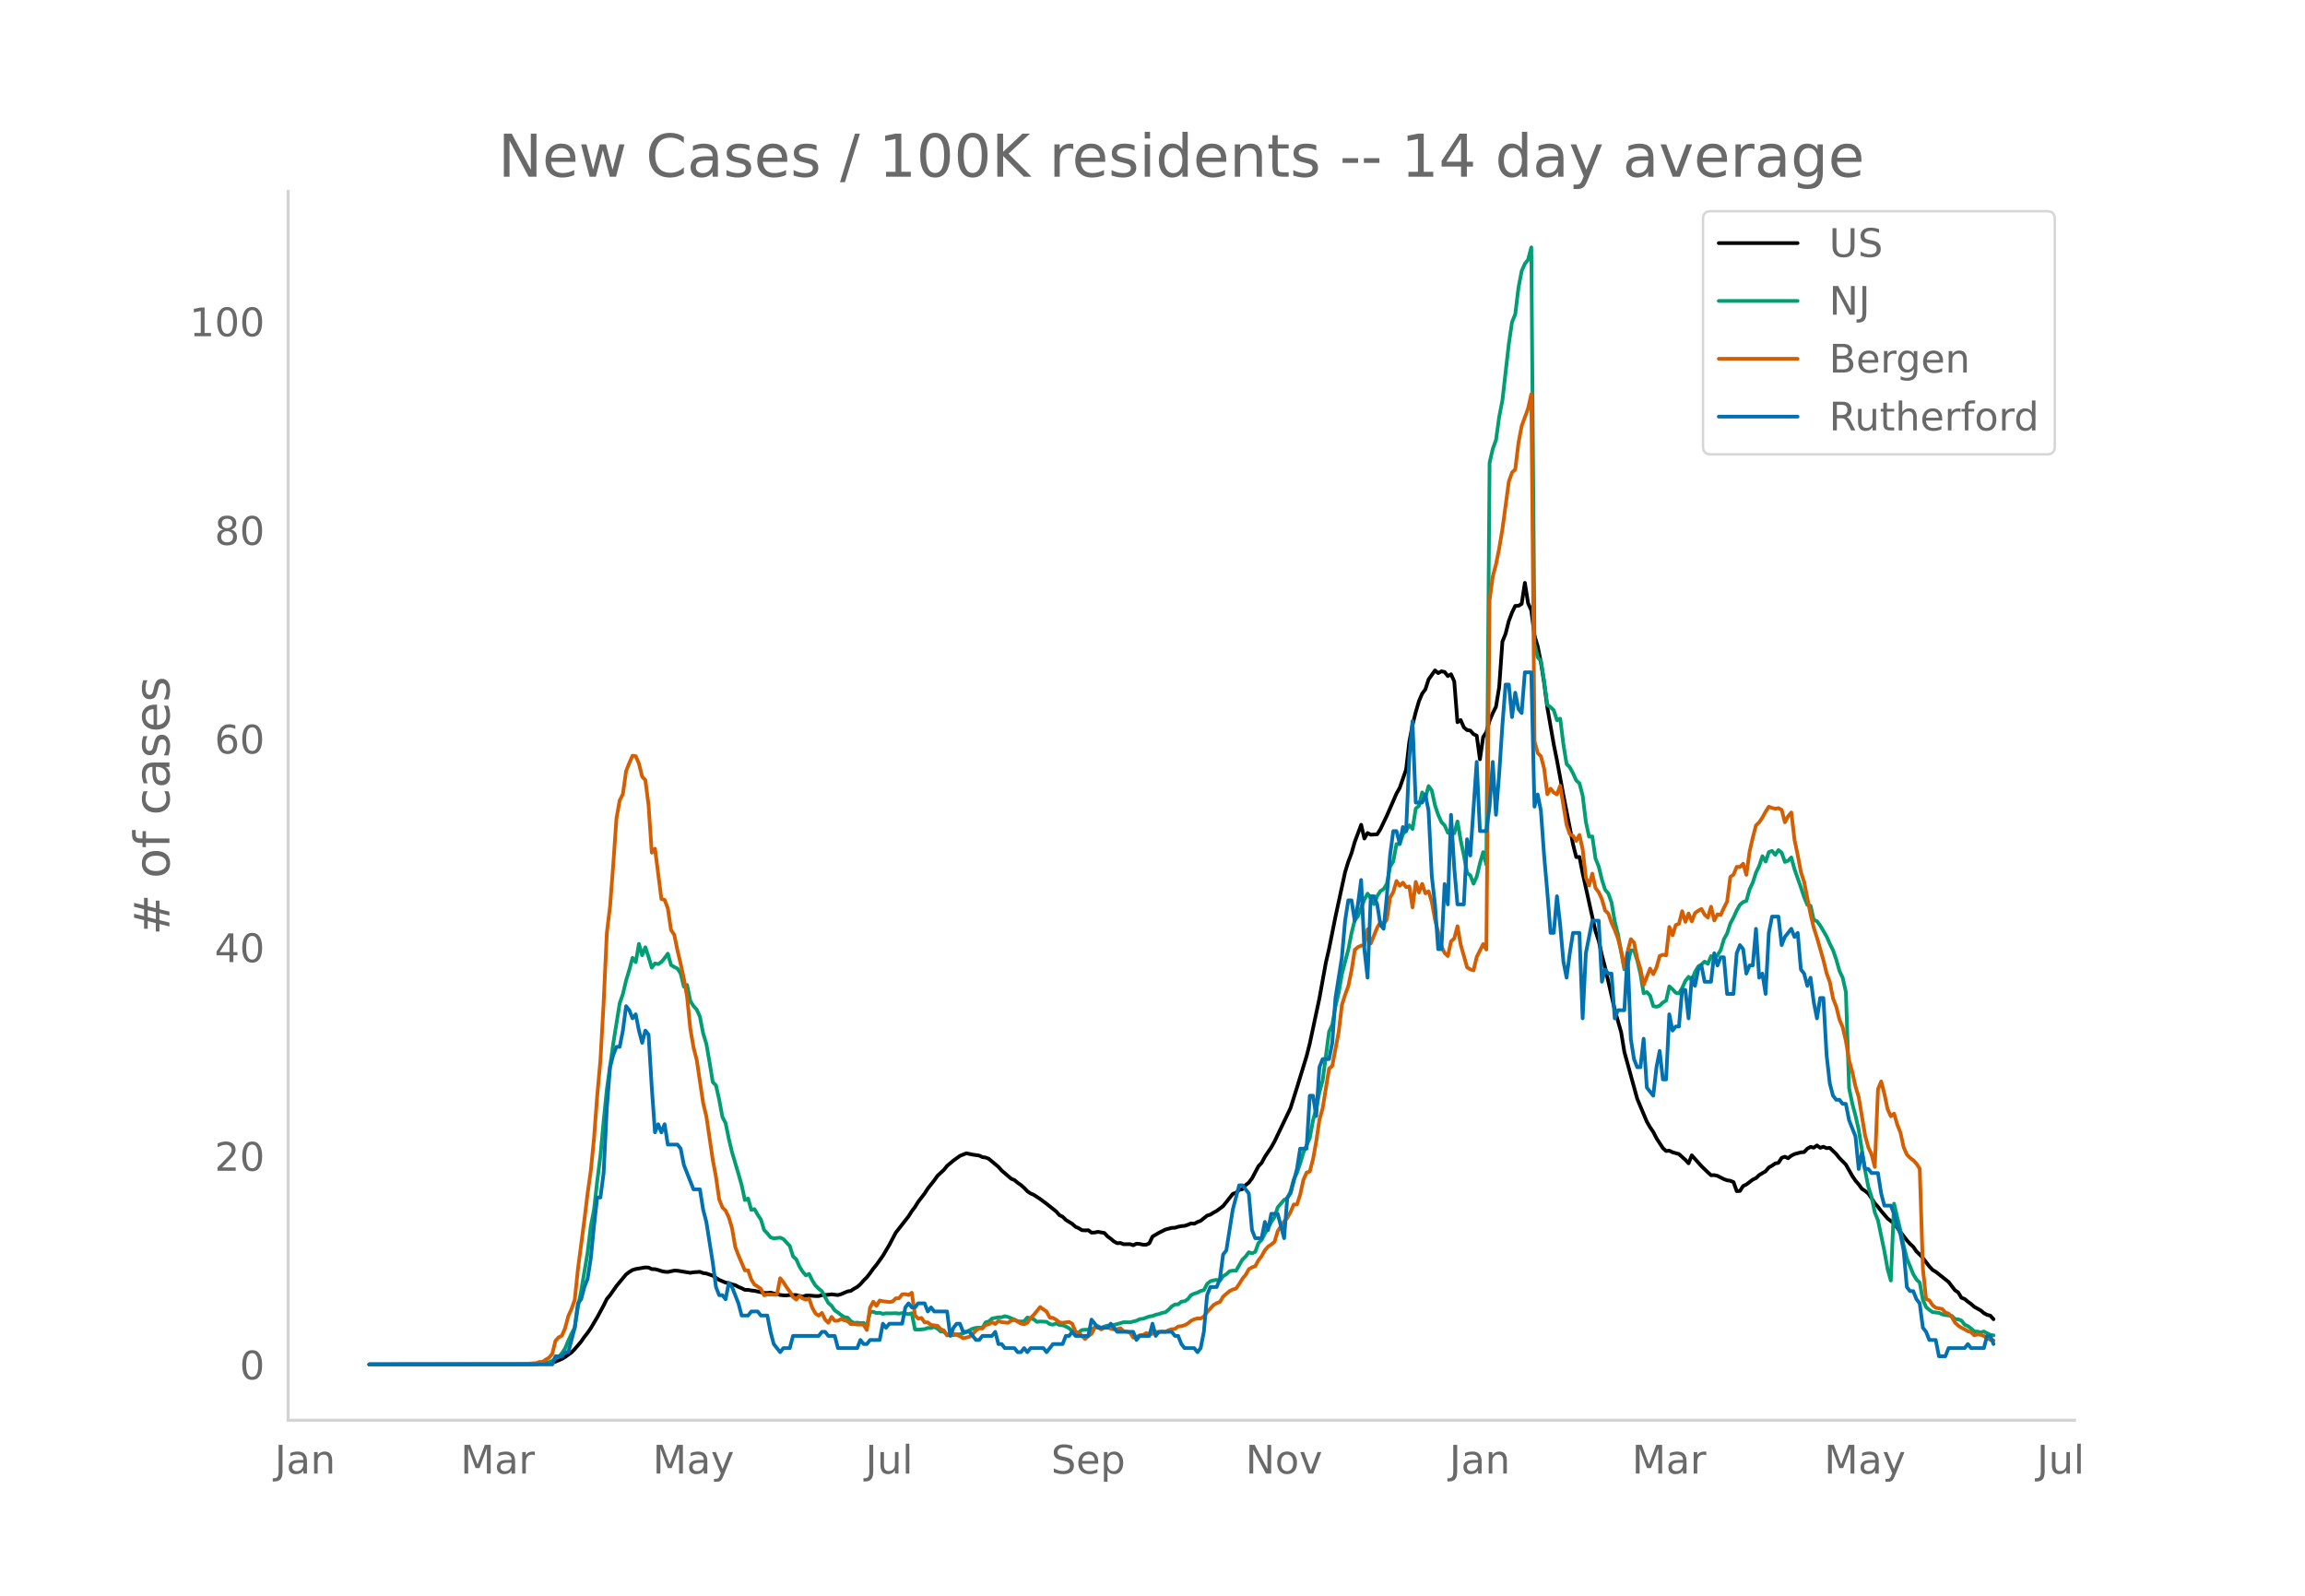 <svg height="864" viewBox="0 0 936 648" width="1248" xmlns="http://www.w3.org/2000/svg" xmlns:xlink="http://www.w3.org/1999/xlink"><defs><style>*{stroke-linecap:butt;stroke-linejoin:round}</style></defs><g id="figure_1"><path d="M0 648h936V0H0z" style="fill:#fff" id="patch_1"/><g id="axes_1"><path d="M117 576.72h725.4V77.76H117z" style="fill:none" id="patch_2"/><path clip-path="url(#pa025d0c516)" d="m149.973 554.039 62.557-.064 7.82-.259 2.606-.209 1.303-.222 1.303-.366 2.607-1.1 1.303-.778 2.607-1.88 1.303-1.326 2.607-3.076 1.303-1.88 1.303-1.643 1.303-1.895 2.607-4.388 2.606-4.828 1.304-2.635 1.303-1.574 2.607-3.723 3.91-4.705 1.303-.982 1.303-.795 1.303-.396 3.91-.662 1.303.074 1.303.618 1.304.026 1.303.325 1.303.444 1.304.276 1.303.085 2.606-.55 1.304.038 5.213.862 1.303-.227 2.607-.173 1.303.5 1.303.167 2.607.887 2.606 1.718 2.607 1.105 1.303.217 1.303.499 1.303.313 1.304.713 1.303.536 1.303.657 1.304.012 1.303.252 1.303.133 3.91.847 1.303.026 1.303-.136 3.91.945 1.304.156 1.303.024 1.303-.149 2.607.01 2.606.664 1.303-.452 1.304-.023 2.606.213 1.304.008 1.303-.379 2.606-.15 1.304-.179 2.606.303 1.303-.378 2.607-1.116 1.303-.196 1.303-.877 1.304-.715 1.303-1.13 1.303-1.5 1.304-1.302 1.303-1.657 1.303-1.847 1.303-1.564 2.607-3.665 2.606-4.41 2.607-4.96 5.213-6.66 1.303-2.072 1.304-1.725 1.303-2.093 2.606-3.385 1.304-2.034 2.606-3.28 1.303-1.856 2.607-2.417 1.303-1.614 2.607-2.19 2.606-1.881 2.607-1.047 2.606.55 2.607.374 1.303.621 1.304.17 1.303.518 3.91 3.283 1.303 1.476 3.91 3.356 1.303.528 1.303 1.107 1.304.9 1.303 1.153 1.303 1.372 1.303.886 1.304.561 2.606 1.717 2.607 1.938 3.91 3.118 1.303 1.489 1.303.624 1.303 1.307 2.607 1.605 1.303 1.19 1.303.566 1.304.802 1.303.096 1.303-.075 1.303.974 1.304-.034 1.303-.283 2.607.47 1.303 1.405 1.303.945 1.303 1.105 1.304.696 1.303-.093 1.303.508 2.607-.03 1.303.446 1.303-.629 1.303.1 1.304.297 1.303.04 1.303-.586 1.304-2.745 2.606-1.537 2.607-1.305 2.606-.696 1.303-.043 1.304-.413 1.303-.258 1.303-.102 1.304-.432 1.303-.55 1.303.119 1.303-.688 1.304-.505 2.606-2.088 1.303-.403 1.304-.826 1.303-.69 2.607-1.968 3.91-4.943 1.303-.459 1.303-1.182 1.303-.279 1.303-1.635 1.304-1.034 1.303-1.728 2.606-4.91 1.304-1.377 1.303-2.454 2.607-3.874 1.303-2.333 6.516-13.603 2.607-8.302 3.91-12.775 1.303-5.145 3.91-18.378 2.606-14.423 1.303-5.623 2.607-13.069 3.91-18.107 1.303-4.24 1.303-3.447 1.304-4.533 2.606-6.99 1.303 5.591 1.304-2.244 1.303.703 2.606-.185 1.304-2.084 2.606-5.45 3.91-8.98 1.303-2.293 2.607-7.467 1.303-11.266 1.303-6.885 1.304-5.174 1.303-4.434 1.303-3.067 1.304-1.741 1.303-4.024 2.606-3.67 1.304 1.089 1.303-.737 1.303.275 1.303 1.67 1.304-.742 1.303 2.92 1.303 16.556 1.303-.86 1.304 2.962 1.303 1.096 1.303.192 1.304 1.463 1.303.618 1.303 9.582 1.303-9.008 1.304-2.016 1.303-4.638 1.303-3.077 1.303-2.6 1.304-8.004 1.303-18.421 1.303-3.232 1.304-5.182 1.303-3.44 1.303-2.668 1.303-.034 1.304-.784 1.303-8.537 1.303 8.243 1.303 2.922 1.304 10.205 1.303 4.43 1.303 6.497 1.303 8.284 1.304 10.068 2.606 14.992 1.304 6.43 2.606 14.095 3.91 20.002 1.303 5.19 1.303-.067 1.304 6.61 3.91 17.72 1.303 5.805 1.303 3.908 1.303 5.863 1.304 5 3.91 17.178 2.606 9.142 1.303 7.982 5.213 18.996 2.607 6.207 1.303 3.09 1.303 2.256 1.304 1.916 1.303 2.558 2.606 3.991 1.304 1.187 1.303-.13 1.303.634 2.607.743 2.606 2.346 1.304 1.394 1.303-3.231 3.91 4.38 2.606 2.514 1.304 1.191 1.303-.043 1.303.287 2.607 1.336 1.303.468 1.303.2 1.303.54 1.304 3.67 1.303-.08 1.303-2 1.303-.62 2.607-1.98 1.303-.602 1.304-1.252 2.606-1.54 1.303-1.542 1.304-.734 1.303-.896 1.303-.242 1.303-2.017 1.304-.482 1.303.628 1.303-1.046 1.304-.652 2.606-.694 1.303-.11 1.304-1.39 1.303-.72 1.303.322 1.303-.9 1.304.946 1.303-.422 1.303.584 1.304-.133 2.606 2.507 1.303 1.641 2.607 2.644 2.606 4.613 1.304 1.93 1.303 1.485 1.303 1.829 1.303.84 1.304 1.085 1.303 1.873 1.303 2.07 1.304 1.419 1.303 1.71 2.606 3.05 2.607 2.033 2.606 3.426 2.607 3.383 1.303 1.448 1.304 1.191 1.303 1.912 1.303 1.207 1.303 1.467 2.607 3.37 1.303 1.415 1.303.754 5.213 4.142 2.607 3.391 1.303.855 1.304 2.18 1.303.484 1.303 1.103 1.303.931 1.304 1.15 2.606 1.472 1.303 1.093 1.304.715 1.303.3 1.303 1.466h0" style="fill:none;stroke:#000;stroke-linecap:round;stroke-width:1.5" id="line2d_1"/><path clip-path="url(#pa025d0c516)" d="m149.973 554.04 66.466-.099 3.91-.235 2.607-.579 1.303-.538 1.303-1.046 1.304-.542 1.303-1.498 1.303-1.963 1.303-3.15 1.304-2.818 1.303-2.449 1.303-8.407 1.304-6.568 2.606-15.373 1.303-10.806 1.304-6.704 1.303-11.582 1.303-10.311 1.303-14.117 1.304-12.907 2.606-18.592 2.607-16.314 1.303-3.801 1.303-5.492 1.304-4.306 1.303-4.895 1.303 1.758 1.303-7.426 1.304 4.609 1.303-3.243 1.303 3.934 1.303 4.347 1.304-1.703 1.303.272 1.303-.868 1.304-1.557 1.303-1.82 1.303 4.613 1.303.804 1.304.627 1.303 1.99 1.303 5.354 1.303-.688 1.304 6.47 1.303 2.084 1.303 1.451 1.304 2.91 1.303 6.744 1.303 4.282 1.303 7.43 1.304 8.104 1.303 1.321 1.303 5.778 1.303 7.044 1.304 2.51 1.303 6.371 1.303 5.42 2.607 8.792 1.303 4.575 1.303 6.07 1.304-.613 1.303 4.599 1.303-.304 1.303 2.29 1.304 1.948 1.303 4.245 1.303 1.352 1.303 1.618 1.304.43 2.606-.307 1.304.586 2.606 2.82 1.303 4.197 1.304 1.182 1.303 2.94 1.303 2.081 1.303 1.502 1.304-.586 1.303 2.654 1.303 2.061 1.304 1.27 1.303 1.07 2.606 4.763 1.304 1.1 1.303 1.91 1.303.856 1.303 1.035 1.304.838 1.303.198 1.303 1.42 1.303.747 1.304-.126 1.303.204 1.303-.068 1.304 1.335 1.303-5.75 1.303-.136 1.303.518 1.304-.113 1.303.45 1.303-.245 1.303.054 2.607-.078 1.303.16 1.304-.208 2.606.395 1.303-.32 1.304 6.564 1.303.102 2.606-.245 1.304-.456 1.303.006 1.303-.439 1.303.705 1.304 1.145 1.303.095 1.303 1.363 1.304.099 1.303-.09 1.303-.282 1.303-.037 1.304-.34 3.91-1.953 1.303-.306 1.303-.123 1.303.065 1.304-2.18 1.303-.362 1.303-1.199 2.607-.5h1.303l1.303-.45 1.303.334 2.607 1.042 1.303.65 1.304.134 1.303-.079 1.303-1.54 2.607.72 1.303 1.049 1.303-.164 2.607.14 1.303.933 1.303.239 1.303-.549 1.304.668 1.303.112 1.303.484 1.304.725 1.303 1.19 1.303.722 1.303-.242 1.304-.947 1.303-.126 2.606.04 1.304-.947 1.303-.541 1.303.695 1.304-.555 1.303-.365 1.303.085 2.607-.715 2.606-.736 2.607.03 2.606-.64 1.303-.65 1.304-.13 2.606-.947 1.304-.204 1.303-.508 1.303-.269 1.303-.477 1.304-.252 1.303-1.025 1.303-1.366 1.303-.767 1.304-.068 1.303-1.083 1.303-.153 1.304-.862 1.303-1.656 1.303-.59 1.303-.404 1.304-.692 1.303-.344 1.303-2.5 1.303-1.08 1.304-.389 1.303-.18 1.303.306 1.304-1.812 1.303-.787 1.303-1.216 1.303-.238 1.304.044 2.606-4.53 1.303-1.223 1.304-1.775 1.303.463 1.303-.613 1.303-3.56 1.304-1.288 1.303-2.544 1.303-2.245 1.304-2.49 1.303-1.973 1.303-3.972 2.607-3.055 1.303-.6 1.303-2.847 1.303-4.814 1.304-2.725 1.303-3.802 1.303-4.404 2.607-5.88 1.303-7.256 1.303-4.752 1.304-6.615 1.303-4.84 2.606-19.707 1.304-2.899 1.303-7.501 1.303-5.488 1.303-7.562 2.607-9.988 1.303-6.66 1.304-5.188 1.303-1.696 2.606-6.728 1.304-2.378 1.303 1.877 1.303 2.381 1.303-3.307 1.304-1.976 1.303-.848 1.303-2.082 1.304-6.939 1.303-2.231 1.303-7.024 1.303.061 1.304-4.091 1.303-1.376 1.303-2.204 1.303 1.516 1.304-8.305 1.303-1.073 1.303-5.478 1.304 2.18 1.303-4.762 1.303 1.833 1.303 6.019 1.304 3.86 1.303 2.912 1.303 1.335 1.303 2.974 1.304-1.179 1.303 1.418 1.303-4.804 1.303 7.634 1.304 6.248 1.303 6.997 1.303 1.052 1.304 3.349 1.303-2.865 1.303-5.467 1.303-4.497 1.304 5.127 1.303-163.242 1.303-5.658 1.303-3.553 1.304-9.453 1.303-6.68 2.607-22.953 1.303-8.833 1.303-3.165 1.303-10.764 1.304-6.8 1.303-2.943 1.303-1.662 1.303-4.994 1.304 160.919 1.303 5.576 1.303 1.407 1.303 8.281 1.304 9.61 1.303.896 1.303 1.274 1.304 4.067 1.303-.647 1.303 10.45 1.303 7.993 1.304 1.29 1.303 2.47 1.303 2.889 1.303 1.151 1.304 5.032 1.303 10.655 1.303 5.992 1.304-.095 1.303 8.986 1.303 3.202 1.303 5.39 1.304 4.084 1.303 1.498 1.303 3.714 1.303 7.678 1.304 5.167 2.606 14.274 1.304-1.646 1.303-6.125 1.303.045 1.303 4.026 1.304 5.56 1.303 7.838 1.303-.487 1.303 1.427 1.304 4.265 1.303.276 1.303-.467 1.303-1.288 1.304-.756 1.303-5.78 1.303 1.171 1.304 1.424 1.303.283 1.303-2.221 1.303-2.875 1.304-1.666 1.303 1.352 1.303-3.297 1.303-2.238 1.304-.814 1.303-1.182 1.303.913 1.304-3.134 1.303 1.09 1.303-1.458 1.303-2.116 1.304-4.357 1.303-2.364 1.303-4.043 1.303-2.446 1.304-2.875 1.303-2.306 1.303-1.094 1.303-.443 1.304-4.71 1.303-2.723 1.303-4.07 1.304-2.722 1.303-3.938 1.303 2.194 1.303-3.87 1.304-.467 1.303 1.581 1.303-1.918 1.303 1.09 1.304 3.717 1.303-.494 1.303-1.322 1.304 4.79 2.606 7.443 1.303 3.9 1.304 3.13 1.303.358 1.303 5.757 1.303.504 1.304 1.782 2.606 4.428 1.304 2.974 1.303 2.61 1.303 3.754 1.303 4.629 1.304 2.78 1.303 5.767 1.303 39.11 1.303 6.234 1.304 4.946 1.303 5.702 2.606 16.545 1.304 6.647 1.303 4.087 1.303 6.251 1.304 3.223 2.606 12.55 1.303 7.265 1.304 4.616 1.303-31.193 2.606 10.86 1.304 6.186 1.303 5.225 2.607 6.377 1.303 2.163 1.303 1.223 1.303 7.103 1.304 2.902 1.303 1.073 1.303.927 2.607.3 1.303.586 1.303.31 2.607.31 1.303 1.331 1.303.079 1.304.514 1.303 1.66 1.303.582 1.303.953 1.304 1.223 1.303.068 1.303.314 1.303-.361 2.607 1.38 1.303.177h0" style="fill:none;stroke:#009e73;stroke-linecap:round;stroke-width:1.5" id="line2d_2"/><path clip-path="url(#pa025d0c516)" d="m149.973 554.04 59.95-.097 3.91-.13 3.91-.325 1.303-.454 1.303-.033 1.304-.94 1.303-.747 1.303-1.558 1.303-5.29 1.304-1.429 1.303-.649 1.303-3.051 1.303-4.9 1.304-2.922 1.303-3.7 1.303-12.496 2.607-19.929 1.303-10.71 1.303-9.218 1.304-13.113 1.303-17.397 1.303-14.313 1.303-23.434 1.304-28.367 1.303-10.776 1.303-16.975 1.304-18.792 1.303-7.238 1.303-2.662 1.303-9.282 1.304-3.278 1.303-2.954 1.303.162 1.303 3.019 1.304 5.29 1.303 1.428 1.303 10.16 1.303 19.279 1.304-1.59 2.606 20.415 1.304.357 1.303 3.44 1.303 8.796 1.303 1.915 1.304 6.329 1.303 5.485 1.303 6.07 1.303 7.367 1.304 12.886 1.303 7.595 1.303 5.063 2.607 17.527 1.303 5.42 2.607 17.656 1.303 6.946 1.303 9.088 1.303 3.31 1.304 1.299 1.303 2.726 1.303 4.415 1.303 7.594 1.304 3.408 2.606 6.135 1.304-.033 1.303 3.733 1.303 2.077 1.303.779 1.304.974 1.303 2.596 1.303-.357 2.607.098 1.303-.033 1.303-6.653 1.304 1.622 1.303 2.045 1.303 1.753 1.303 2.207 1.304 1.038 1.303-1.525 1.303 1.071 1.303.487 1.304-.454 1.303 3.765 1.303 2.304 1.304.876 1.303-1.103 1.303 2.694 1.303 1.33 1.304-2.401 1.303 1.558h1.303l1.303-.714 1.304.519 1.303.357 1.303 1.2h1.303l1.304.195 1.303-.032 1.303.097 1.304 2.143 1.303-9.12 1.303-2.37 1.303 1.655 1.304-2.142 1.303.292 2.606.325 1.304-.195 1.303-1.298 1.303-.033 1.304-1.59 1.303-.098 1.303.357 1.303-.908 1.304 9.185 1.303 1.33 1.303-.291 1.303 1.785 1.304.032 1.303 1.039 2.606.324 1.304 1.364 1.303.551 1.303 2.013 1.304-.78 1.303.098 2.606.974 1.304.876 2.606-.65 1.303-1.103 1.304-1.46 1.303-.844 1.303.065 1.304-1.428 1.303-.292 1.303-.844 1.303.746 1.304-1.266 1.303.52 2.606.26 1.304-.877 1.303-.292 2.607 1.46 1.303.325 1.303-.649 1.303-1.883 1.304-1.298 2.606-3.213 1.303 1.006 1.304.844 1.303 2.467 1.303.13 1.303.746 1.304 1.071 1.303.162 2.607-.357 1.303.747 1.303 3.18 1.303.52 2.607 2.5 1.303-1.267 1.303-.844 1.304-2.564 1.303-.227 1.303 1.006 1.304-.746 1.303-.065 1.303.487 1.303.324 1.304-.13 1.303-.357 1.303 1.169 1.303.195 1.304.454 1.303 1.98 1.303-.162 1.303-.78 1.304-.13 1.303-.746 1.303.325 1.304-.033 1.303-.843 1.303.13 1.303-.195 1.304.13 1.303-.715 1.303-.389 1.303-.13 1.304-.974 1.303-.13 1.303-.389 1.304-.714 1.303-1.071 1.303-.617 1.303-.357 1.304.033 1.303-.812 1.303-1.785 2.607-2.888 1.303-.747 1.303-.487 1.304-2.207 2.606-2.207 1.303-.65 1.304-.356 1.303-1.85 1.303-2.175 1.303-1.525 1.304-2.337 1.303-.747 1.303-.486 1.303-2.37 1.304-1.72 1.303-2.37 1.303-1.46 1.304-.876 1.303-1.071 1.303-4.35 2.607-3.96 1.303-1.427 1.303-2.435 1.303-3.018 1.304.032 1.303-4.057 1.303-5.94 1.304-2.953 1.303-.487 1.303-4.998 1.303-7.206 1.304-8.795 1.303-4.642 2.606-16.098 1.304-1.136 2.606-13.795 1.303-10.938 1.304-4.154 1.303-3.538 1.303-6.296 1.304-8.374 1.303-1.136 1.303-.584 1.303-.26 1.304-6.362 1.303 5.745 2.606-6.491 1.304-2.11 1.303.747 1.303-1.883 1.304-8.893 1.303-2.24 1.303-4.511 1.303 1.947 1.304-1.266 1.303 1.818 1.303-.26 1.303 8.504 1.304-10.354 1.303 4.285 1.303-3.506 1.304 3.863 1.303-.844 1.303 4.317 1.303 7.173 1.304 5.193 1.303 5.68 1.303 2.694 1.303 1.233 1.304-5.972 1.303-1.169 1.303-4.966 1.303 7.498 2.607 9.218 1.303.811 1.304.422 1.303-5.485 2.606-5.193 1.304 2.207 1.303-141.902 1.303-9.607 1.303-4.9 1.304-6.525 1.303-7.79 2.607-19.311 1.303-3.7 1.303-1.233 1.303-10.744 1.304-6.88 2.606-7.109 1.303-5.842 1.304 140.928 1.303 4.836 1.303 1.33 1.303 4.934 1.304 10.419 1.303-2.24 1.303 1.59 1.304.747 1.303-3.505 2.606 15.936 1.304 3.7 1.303.714 1.303 2.045 1.303-2.434 1.304 5.874 1.303 11.393 1.303 3.278 1.304-4.804 1.303 5.81 1.303 1.72 1.303 2.857 1.304 4.576 1.303 1.233 1.303 3.798 1.303 2.888 1.304 3.408 1.303 5.258 1.303 6.784 1.304-6.719 1.303-5.03 1.303 1.395 1.303 6.427 1.304 4.251 1.303 6.524 2.606-6.653 1.304 2.272 1.303-2.727 1.303-4.674 1.303-.486 1.304.26 1.303-11.555 1.303 3.408 1.304-4.187 1.303-.52 1.303-5.095 1.303 4.316 1.304-3.375 1.303 3.18 1.303-3.375 1.303-.909 1.304-.746 1.303 2.337 1.303 1.168 1.304-4.414 1.303 5.583 1.303-2.5 1.303.293 1.304-2.922 1.303-2.531 1.303-9.997 1.303-.974 1.304-3.148 1.303.065 1.303-1.33 1.303 4.51 1.304-9.444 1.303-5.68 1.303-4.934 1.304-1.265 1.303-1.948 1.303-2.37 1.303-2.012 1.304.52 1.303.292 1.303-.227 1.303.714 1.304 5.03 1.303-2.466 1.303-1.526 1.304 11.133 1.303 6.2 1.303 6.913 1.303 3.992 2.607 13.145 1.303 5.453 1.303 4.024 2.607 9.12 1.303 5.324 1.304 3.57 1.303 6.653 1.303 3.344 1.303 5.225 1.304 3.116 1.303 5.583 1.303 7.854 1.303 4.706 1.304 5.94 1.303 4.317 2.606 15.611 1.304 4.772 1.303 2.856 1.303 5.096 1.304-31.581 1.303-3.148 1.303 5.063 1.303 6.2 1.304 2.888 1.303-1.071 1.303 4.414 1.303 3.278 1.304 5.972 1.303 2.954 1.303 1.363 1.304.941 1.303 1.428 1.303 2.013 1.303 40.7 1.304 12.27 1.303.486 1.303 1.98 1.303 1.039 2.607.486 1.303 1.461 1.303.422 1.304 1.363 1.303 2.305 1.303 1.2 1.304.877 1.303.616 1.303.78 1.303.389 1.304 1.298 1.303-.422 1.303.227 1.303.455 1.304.941 1.303.617 1.303.26h0" style="fill:none;stroke:#d55e00;stroke-linecap:round;stroke-width:1.5" id="line2d_3"/><path clip-path="url(#pa025d0c516)" d="M149.973 554.04h74.286l1.303-3.306h2.607l1.303-1.653h1.303l2.607-9.919 1.303-9.918 1.304-1.653 1.303-4.96 1.303-3.306 1.303-8.265 1.304-13.225 1.303-11.571h1.303l1.303-9.919 1.304-26.45 1.303-16.53 1.303-4.96 1.304-3.305h1.303l1.303-6.613 1.303-9.918 1.304 1.653 1.303 3.306 1.303-1.653 1.303 6.612 1.304 4.96 1.303-4.96 1.303 1.653 1.303 21.49 1.304 18.184 1.303-3.306 1.303 3.306 1.304-3.306 1.303 8.266h3.91l1.303 1.653 1.303 6.612 3.91 9.918h2.607l1.303 8.266 1.303 4.96 2.607 16.53 1.303 9.918 1.303 3.307h1.303l1.304 1.653 1.303-6.613 1.303 1.653 2.607 6.613 1.303 4.959h2.607l1.303-1.653h2.606l1.304 1.653h2.606l1.303 6.612 1.304 4.96 2.606 3.306 1.304-1.653h2.606l1.303-4.96h10.427l1.303-1.653h1.303l1.303 1.653h2.607l1.303 4.96h7.82l1.303-3.306 1.303 1.653h1.304l1.303-1.653h3.91l1.303-6.613 1.303 1.653 1.303-1.653h5.214l1.303-6.612 1.303-1.653 1.303 1.653h1.304l1.303-1.653h2.606l1.304 3.306 1.303-1.653 1.303 1.653h5.213l1.304 9.918 1.303-3.306 1.303-1.653h1.303l1.304 3.306h2.606l2.607 3.307h1.303l1.303-1.654h3.91l1.303-1.653 1.304 4.96h1.303l1.303 1.653h3.91l1.303 1.653h1.304l1.303-1.653 1.303 1.653 1.303-1.653h5.213l1.304 1.653 2.606-3.306h3.91l1.303-3.307h1.304l1.303-1.653 1.303 1.653h5.213l1.303-6.612 2.607 3.306h3.91l1.303-1.653 2.607 3.306h6.516l1.303 3.307 1.303-1.654h3.91l1.304-4.959 1.303 4.96 1.303-1.654h5.213l1.303 1.653h1.304l1.303 3.307 1.303 1.653h3.91l1.303 1.653 1.304-1.653 1.303-6.613 1.303-14.877 1.303-3.307h2.607l1.303-3.306 1.304-9.918 1.303-1.653 2.606-16.531 2.607-9.919h1.303l2.607 3.307 1.303 14.877 1.303 3.306h2.607l1.303-6.612 1.303 3.306 1.304-6.612h2.606l2.607 9.918 1.303-16.53 1.303-1.653 2.607-9.919 1.303-8.265h2.607l1.303-21.49h1.303l1.303 8.265 1.304-19.837 1.303-3.306h2.606l1.304-6.612 1.303-18.184 2.606-16.531 1.304-14.878 1.303-8.265h1.303l1.304 8.265 1.303-6.612 1.303-9.919 1.303 28.103 1.304 11.571 1.303-33.061h1.303l1.303 3.306 1.304 8.265 1.303 1.653 1.303-13.224 1.304-16.531 1.303-9.919h1.303l1.303 4.96 1.304-6.613 1.303 1.653 1.303-29.755 1.303-14.878 1.304 33.062h2.606l1.304-3.306 1.303 6.612 1.303 26.45 1.303 11.57 1.304 18.185h1.303l1.303-26.45 1.303 8.266 1.304-36.368 1.303 21.49 1.303 14.878h2.607l1.303-26.45 1.303 6.613 2.607-38.021 1.303 28.102h2.607l1.303-9.918 1.303-18.184 1.303 21.49 1.304-16.53 1.303-19.838 1.303-16.53h1.304l1.303 13.224 1.303-9.918 1.303 6.612 1.304 1.653 1.303-16.53h2.606l1.304 54.55 1.303-4.958 1.303 6.612 1.303 18.184 1.304 14.878 1.303 16.53h1.303l1.304-14.877 1.303 11.571 1.303 14.878 1.303 6.612 1.304-9.918 1.303-8.266h2.606l1.304 34.715 1.303-26.45 2.607-13.224h2.606l1.303 24.796 1.304-4.959 1.303 1.653h1.303l1.303 18.184 1.304-3.306h2.606l1.304-23.143 1.303 34.714 1.303 8.266 1.303 3.306h1.304l1.303-11.572 1.303 19.837 2.607 3.307 1.303-11.572 1.303-6.612 1.303 11.571h1.304l1.303-26.449 1.303 6.612 1.304-1.653h1.303l1.303-14.877h1.303l1.304 11.571 1.303-16.53 1.303 3.305 1.303-6.612 1.304-1.653 1.303 6.612h2.607l1.303-11.571 1.303 4.959 1.303-3.306h1.304l1.303 14.878h2.606l1.304-16.531 1.303-3.306 1.303 1.653 1.303 9.918 1.304-3.306h1.303l1.303-14.878 1.304 19.837 1.303-1.653 1.303 8.266 1.303-24.797 1.304-6.612h2.606l1.303 11.572 1.304-3.307 2.606-3.306h0l1.304 3.306 1.303-1.653 1.303 14.878 1.303 1.653 1.304 4.96 1.303-3.307 1.303 9.919 1.303 6.612 1.304-8.265h1.303l1.303 23.143 1.304 11.571 1.303 4.96 1.303 1.653h1.303l1.304 1.653h1.303l1.303 6.612 2.607 6.612 1.303 13.225 1.303-6.612 1.303 6.612h1.304l1.303 1.653h2.607l1.303 8.266 1.303 4.959h2.607l1.303 3.306 1.303 4.96 1.303 3.305 1.304 6.613 1.303 14.877 1.303 1.654h1.304l1.303 3.306 1.303 1.653 1.303 9.918 1.304 1.653 1.303 3.307h2.606l1.304 6.612h2.606l1.303-3.306h6.517l1.303-1.653 1.303 1.653h5.213l1.304-4.96h1.303l1.303 3.307h0" style="fill:none;stroke:#0072b2;stroke-linecap:round;stroke-width:1.5" id="line2d_4"/><path d="M117 576.72V77.76" style="fill:none;stroke:#d3d3d3;stroke-linecap:square;stroke-linejoin:miter;stroke-width:1.25" id="patch_3"/><path d="M117 576.72h725.4" style="fill:none;stroke:#d3d3d3;stroke-linecap:square;stroke-linejoin:miter;stroke-width:1.25" id="patch_4"/><g id="matplotlib.axis_1"><g id="xtick_1"><g style="fill:#696969" transform="matrix(.16 0 0 -.16 111.575 598.378)" id="text_1"><defs><path d="M9.813 72.906h9.859V5.078q0-13.187-5-19.14-5-5.954-16.094-5.954h-3.75v8.297h3.078q6.531 0 9.219 3.672Q9.813-4.39 9.813 5.078z" id="DejaVuSans-74"/><path d="M34.281 27.484q-10.89 0-15.093-2.484-4.204-2.484-4.204-8.5 0-4.781 3.157-7.594 3.156-2.797 8.562-2.797 7.485 0 12 5.297 4.516 5.297 4.516 14.078v2zm17.922 3.72V0H43.22v8.297Q40.14 3.328 35.547.953q-4.594-2.375-11.234-2.375-8.391 0-13.36 4.719Q6 8.016 6 15.922q0 9.219 6.172 13.906 6.187 4.688 18.437 4.688h12.61v.89q0 6.203-4.078 9.594-4.078 3.39-11.453 3.39-4.688 0-9.141-1.124-4.438-1.125-8.531-3.375v8.312q4.921 1.906 9.562 2.844 4.64.953 9.031.953 11.875 0 17.735-6.156 5.86-6.14 5.86-18.64z" id="DejaVuSans-97"/><path d="M54.89 33.016V0h-8.984v32.719q0 7.765-3.031 11.61-3.031 3.858-9.078 3.858-7.281 0-11.484-4.64-4.204-4.625-4.204-12.64V0H9.08v54.688h9.03v-8.5q3.235 4.937 7.594 7.374Q30.078 56 35.797 56q9.422 0 14.25-5.828 4.844-5.828 4.844-17.156z" id="DejaVuSans-110"/></defs><use xlink:href="#DejaVuSans-74"/><use x="29.492" xlink:href="#DejaVuSans-97"/><use x="90.771" xlink:href="#DejaVuSans-110"/></g></g><g id="xtick_2"><g style="fill:#696969" transform="matrix(.16 0 0 -.16 187.01 598.378)" id="text_2"><defs><path d="M9.813 72.906h14.703l18.593-49.61 18.703 49.61h14.704V0H66.89v64.016l-18.797-50h-9.907l-18.796 50V0H9.813z" id="DejaVuSans-77"/><path d="M41.11 46.297q-1.516.875-3.297 1.281Q36.03 48 33.89 48q-7.625 0-11.703-4.953-4.079-4.953-4.079-14.234V0H9.08v54.688h9.03v-8.5q2.844 4.984 7.375 7.39Q30.031 56 36.531 56q.922 0 2.047-.125 1.125-.11 2.484-.36z" id="DejaVuSans-114"/></defs><use xlink:href="#DejaVuSans-77"/><use x="86.279" xlink:href="#DejaVuSans-97"/><use x="147.559" xlink:href="#DejaVuSans-114"/></g></g><g id="xtick_3"><g style="fill:#696969" transform="matrix(.16 0 0 -.16 265.063 598.378)" id="text_3"><defs><path d="M32.172-5.078q-3.797-9.766-7.422-12.735-3.61-2.984-9.656-2.984H7.906v7.516h5.282q3.703 0 5.75 1.765Q21-9.766 23.483-3.219l1.61 4.094-22.11 53.813H12.5l17.094-42.766 17.093 42.766h9.516z" id="DejaVuSans-121"/></defs><use xlink:href="#DejaVuSans-77"/><use x="86.279" xlink:href="#DejaVuSans-97"/><use x="147.559" xlink:href="#DejaVuSans-121"/></g></g><g id="xtick_4"><g style="fill:#696969" transform="matrix(.16 0 0 -.16 351.45 598.378)" id="text_4"><defs><path d="M8.5 21.578v33.11h8.984V21.922q0-7.766 3.016-11.656 3.031-3.875 9.094-3.875 7.265 0 11.484 4.64 4.234 4.64 4.234 12.656v31h8.985V0h-8.984v8.406Q42.047 3.422 37.718 1q-4.313-2.422-10.032-2.422-9.421 0-14.312 5.86Q8.5 10.296 8.5 21.578zM31.11 56z" id="DejaVuSans-117"/><path d="M9.422 75.984h8.984V0H9.422z" id="DejaVuSans-108"/></defs><use xlink:href="#DejaVuSans-74"/><use x="29.492" xlink:href="#DejaVuSans-117"/><use x="92.871" xlink:href="#DejaVuSans-108"/></g></g><g id="xtick_5"><g style="fill:#696969" transform="matrix(.16 0 0 -.16 426.825 598.378)" id="text_5"><defs><path d="M53.516 70.516V60.89q-5.61 2.687-10.594 4-4.984 1.328-9.625 1.328-8.047 0-12.422-3.125t-4.375-8.89q0-4.845 2.906-7.313 2.907-2.453 11.016-3.97l5.953-1.218q11.031-2.11 16.281-7.406 5.25-5.297 5.25-14.172 0-10.61-7.11-16.078-7.093-5.469-20.812-5.469-5.172 0-11.015 1.172Q13.14.922 6.89 3.219v10.156q6-3.36 11.765-5.078 5.766-1.703 11.328-1.703 8.438 0 13.032 3.312 4.593 3.328 4.593 9.485 0 5.359-3.297 8.39-3.296 3.032-10.812 4.547L27.484 33.5q-11.03 2.188-15.968 6.875-4.922 4.688-4.922 13.047 0 9.672 6.812 15.234 6.813 5.563 18.766 5.563 5.14 0 10.453-.938 5.328-.922 10.89-2.765z" id="DejaVuSans-83"/><path d="M56.203 29.594v-4.39H14.891q.593-9.282 5.593-14.142 5-4.859 13.938-4.859 5.172 0 10.031 1.266 4.86 1.265 9.656 3.812v-8.5Q49.266.734 44.187-.344 39.11-1.422 33.892-1.422q-13.094 0-20.735 7.61-7.64 7.625-7.64 20.625 0 13.421 7.25 21.296Q20.016 56 32.328 56q11.031 0 17.453-7.11 6.422-7.093 6.422-19.296zm-8.984 2.64q-.094 7.36-4.125 11.75-4.032 4.407-10.672 4.407-7.516 0-12.031-4.25-4.516-4.25-5.203-11.97z" id="DejaVuSans-101"/><path d="M18.11 8.203v-29H9.077v75.484h9.031v-8.296q2.844 4.875 7.157 7.234Q29.594 56 35.594 56q9.968 0 16.187-7.906 6.235-7.907 6.235-20.797T51.78 6.484q-6.218-7.906-16.187-7.906-6 0-10.328 2.375-4.313 2.375-7.157 7.25zm30.578 19.094q0 9.906-4.079 15.547-4.078 5.64-11.203 5.64-7.14 0-11.218-5.64-4.079-5.64-4.079-15.547 0-9.906 4.078-15.547 4.079-5.64 11.22-5.64 7.124 0 11.202 5.64t4.078 15.547z" id="DejaVuSans-112"/></defs><use xlink:href="#DejaVuSans-83"/><use x="63.477" xlink:href="#DejaVuSans-101"/><use x="125" xlink:href="#DejaVuSans-112"/></g></g><g id="xtick_6"><g style="fill:#696969" transform="matrix(.16 0 0 -.16 505.79 598.378)" id="text_6"><defs><path d="M9.813 72.906h13.28l32.329-60.984v60.984h9.562V0h-13.28L19.39 60.984V0H9.813z" id="DejaVuSans-78"/><path d="M30.61 48.39q-7.22 0-11.422-5.64-4.204-5.64-4.204-15.453 0-9.813 4.172-15.453 4.188-5.64 11.453-5.64 7.188 0 11.375 5.655 4.203 5.672 4.203 15.438 0 9.719-4.203 15.406-4.187 5.688-11.375 5.688zm0 7.61q11.718 0 18.406-7.625 6.703-7.61 6.703-21.078 0-13.422-6.703-21.078-6.688-7.64-18.407-7.64-11.765 0-18.437 7.64-6.656 7.656-6.656 21.078 0 13.469 6.656 21.078Q18.844 56 30.609 56z" id="DejaVuSans-111"/><path d="M2.984 54.688H12.5L29.594 8.797l17.093 45.89h9.516L35.687 0H23.485z" id="DejaVuSans-118"/></defs><use xlink:href="#DejaVuSans-78"/><use x="74.805" xlink:href="#DejaVuSans-111"/><use x="135.986" xlink:href="#DejaVuSans-118"/></g></g><g id="xtick_7"><g style="fill:#696969" transform="matrix(.16 0 0 -.16 588.572 598.378)" id="text_7"><use xlink:href="#DejaVuSans-74"/><use x="29.492" xlink:href="#DejaVuSans-97"/><use x="90.771" xlink:href="#DejaVuSans-110"/></g></g><g id="xtick_8"><g style="fill:#696969" transform="matrix(.16 0 0 -.16 662.703 598.378)" id="text_8"><use xlink:href="#DejaVuSans-77"/><use x="86.279" xlink:href="#DejaVuSans-97"/><use x="147.559" xlink:href="#DejaVuSans-114"/></g></g><g id="xtick_9"><g style="fill:#696969" transform="matrix(.16 0 0 -.16 740.756 598.378)" id="text_9"><use xlink:href="#DejaVuSans-77"/><use x="86.279" xlink:href="#DejaVuSans-97"/><use x="147.559" xlink:href="#DejaVuSans-121"/></g></g><g id="xtick_10"><g style="fill:#696969" transform="matrix(.16 0 0 -.16 827.143 598.378)" id="text_10"><use xlink:href="#DejaVuSans-74"/><use x="29.492" xlink:href="#DejaVuSans-117"/><use x="92.871" xlink:href="#DejaVuSans-108"/></g></g></g><g id="matplotlib.axis_2"><g id="ytick_1"><g style="fill:#696969" transform="matrix(.16 0 0 -.16 97.32 560.119)" id="text_11"><defs><path d="M31.781 66.406q-7.61 0-11.453-7.5Q16.5 51.422 16.5 36.375q0-14.984 3.828-22.484 3.844-7.5 11.453-7.5 7.672 0 11.5 7.5 3.844 7.5 3.844 22.484 0 15.047-3.844 22.531-3.828 7.5-11.5 7.5zm0 7.813q12.266 0 18.735-9.703 6.468-9.688 6.468-28.141 0-18.406-6.468-28.11-6.47-9.687-18.735-9.687-12.25 0-18.718 9.688-6.47 9.703-6.47 28.109 0 18.453 6.47 28.14Q19.53 74.22 31.78 74.22z" id="DejaVuSans-48"/></defs><use xlink:href="#DejaVuSans-48"/></g></g><g id="ytick_2"><g style="fill:#696969" transform="matrix(.16 0 0 -.16 87.14 475.401)" id="text_12"><defs><path d="M19.188 8.297h34.421V0H7.33v8.297q5.609 5.812 15.296 15.594 9.703 9.797 12.188 12.64 4.734 5.313 6.609 9 1.89 3.688 1.89 7.25 0 5.813-4.078 9.469-4.078 3.672-10.625 3.672-4.64 0-9.797-1.61-5.14-1.609-11-4.89v9.969Q13.767 71.78 18.938 73q5.188 1.219 9.485 1.219 11.328 0 18.062-5.672 6.735-5.656 6.735-15.125 0-4.5-1.688-8.531-1.672-4.016-6.125-9.485-1.218-1.422-7.765-8.187-6.532-6.766-18.453-18.922z" id="DejaVuSans-50"/></defs><use xlink:href="#DejaVuSans-50"/><use x="63.623" xlink:href="#DejaVuSans-48"/></g></g><g id="ytick_3"><g style="fill:#696969" transform="matrix(.16 0 0 -.16 87.14 390.683)" id="text_13"><defs><path d="M37.797 64.313 12.89 25.39h24.906zm-2.594 8.593H47.61V25.391h10.407v-8.203H47.609V0h-9.812v17.188H4.89v9.515z" id="DejaVuSans-52"/></defs><use xlink:href="#DejaVuSans-52"/><use x="63.623" xlink:href="#DejaVuSans-48"/></g></g><g id="ytick_4"><g style="fill:#696969" transform="matrix(.16 0 0 -.16 87.14 305.965)" id="text_14"><defs><path d="M33.016 40.375q-6.641 0-10.532-4.547-3.875-4.531-3.875-12.437 0-7.86 3.875-12.438 3.891-4.562 10.532-4.562 6.64 0 10.515 4.562 3.875 4.578 3.875 12.438 0 7.906-3.875 12.437-3.875 4.547-10.515 4.547zm19.578 30.922v-8.984q-3.719 1.75-7.5 2.671-3.782.938-7.5.938-9.766 0-14.922-6.594-5.14-6.594-5.875-19.922 2.875 4.25 7.219 6.516 4.359 2.266 9.578 2.266 10.984 0 17.36-6.672 6.374-6.657 6.374-18.125 0-11.235-6.64-18.032-6.641-6.78-17.672-6.78-12.657 0-19.344 9.687-6.688 9.703-6.688 28.109 0 17.281 8.204 27.563 8.203 10.28 22.015 10.28 3.719 0 7.5-.734t7.89-2.187z" id="DejaVuSans-54"/></defs><use xlink:href="#DejaVuSans-54"/><use x="63.623" xlink:href="#DejaVuSans-48"/></g></g><g id="ytick_5"><g style="fill:#696969" transform="matrix(.16 0 0 -.16 87.14 221.248)" id="text_15"><defs><path d="M31.781 34.625q-7.031 0-11.062-3.766-4.016-3.765-4.016-10.343 0-6.594 4.016-10.36Q24.75 6.391 31.78 6.391q7.032 0 11.078 3.78 4.063 3.798 4.063 10.345 0 6.578-4.031 10.343-4.016 3.766-11.11 3.766zm-9.86 4.188q-6.343 1.562-9.89 5.906Q8.5 49.079 8.5 55.329q0 8.733 6.219 13.812 6.234 5.078 17.062 5.078 10.89 0 17.094-5.078 6.203-5.079 6.203-13.813 0-6.25-3.547-10.61-3.531-4.343-9.828-5.906 7.125-1.656 11.094-6.5 3.984-4.828 3.984-11.796 0-10.61-6.468-16.282-6.47-5.656-18.532-5.656-12.047 0-18.531 5.656-6.469 5.672-6.469 16.282 0 6.968 4 11.797 4.016 4.843 11.14 6.5zM18.314 54.39q0-5.657 3.53-8.828 3.548-3.172 9.938-3.172 6.36 0 9.938 3.172 3.593 3.171 3.593 8.828 0 5.672-3.593 8.843-3.578 3.172-9.938 3.172-6.39 0-9.937-3.172-3.532-3.172-3.532-8.843z" id="DejaVuSans-56"/></defs><use xlink:href="#DejaVuSans-56"/><use x="63.623" xlink:href="#DejaVuSans-48"/></g></g><g id="ytick_6"><g style="fill:#696969" transform="matrix(.16 0 0 -.16 76.96 136.53)" id="text_16"><defs><path d="M12.406 8.297h16.11v55.625l-17.532-3.516v8.985l17.438 3.515h9.86V8.296H54.39V0H12.406z" id="DejaVuSans-49"/></defs><use xlink:href="#DejaVuSans-49"/><use x="63.623" xlink:href="#DejaVuSans-48"/><use x="127.246" xlink:href="#DejaVuSans-48"/></g></g><g style="fill:#696969" transform="matrix(0 -.2 -.2 0 68.8 379.813)" id="text_17"><defs><path d="M51.125 44H36.922l-4.11-16.313h14.313zm-7.328 27.781-5.078-20.265h14.265L58.11 71.78h7.813L60.89 51.516h15.234V44h-17.14l-4-16.313h15.53V20.22H53.079L48 0h-7.813l5.032 20.219H30.906L25.875 0h-7.86l5.079 20.219H7.719v7.468h17.187L29 44H13.281v7.516h17.625l4.985 20.265z" id="DejaVuSans-35"/><path d="M37.11 75.984V68.5h-8.594q-4.828 0-6.72-1.953-1.874-1.953-1.874-7.031v-4.828h14.797v-6.985H19.922V0H10.89v47.703H2.297v6.984h8.594V58.5q0 9.125 4.25 13.297 4.25 4.187 13.468 4.187z" id="DejaVuSans-102"/><path d="M48.781 52.594v-8.407q-3.812 2.11-7.64 3.157-3.828 1.047-7.735 1.047-8.75 0-13.593-5.547-4.829-5.532-4.829-15.547 0-10.016 4.829-15.563 4.843-5.53 13.593-5.53 3.907 0 7.735 1.046 3.828 1.047 7.64 3.156V2.094Q45.016.344 40.984-.531q-4.015-.89-8.562-.89-12.36 0-19.64 7.765-7.266 7.765-7.266 20.953 0 13.375 7.343 21.031Q20.22 56 33.016 56q4.14 0 8.093-.86 3.953-.843 7.672-2.546z" id="DejaVuSans-99"/><path d="M44.281 53.078v-8.5q-3.797 1.953-7.906 2.922-4.094.984-8.5.984-6.688 0-10.031-2.047-3.344-2.046-3.344-6.156 0-3.125 2.39-4.906 2.391-1.781 9.626-3.39l3.078-.688q9.562-2.047 13.593-5.781 4.032-3.735 4.032-10.422 0-7.625-6.032-12.078-6.03-4.438-16.578-4.438-4.39 0-9.156.86Q10.688.296 5.422 2v9.281q4.984-2.594 9.812-3.89 4.829-1.282 9.579-1.282 6.343 0 9.75 2.172 3.421 2.172 3.421 6.125 0 3.656-2.468 5.61-2.453 1.953-10.813 3.765l-3.125.735q-8.344 1.75-12.062 5.39-3.704 3.64-3.704 9.985 0 7.718 5.47 11.906Q16.75 56 26.811 56q4.97 0 9.36-.734 4.406-.72 8.11-2.188z" id="DejaVuSans-115"/></defs><use xlink:href="#DejaVuSans-35"/><use x="83.789" xlink:href="#DejaVuSans-32"/><use x="115.576" xlink:href="#DejaVuSans-111"/><use x="176.758" xlink:href="#DejaVuSans-102"/><use x="211.963" xlink:href="#DejaVuSans-32"/><use x="243.75" xlink:href="#DejaVuSans-99"/><use x="298.73" xlink:href="#DejaVuSans-97"/><use x="360.01" xlink:href="#DejaVuSans-115"/><use x="412.109" xlink:href="#DejaVuSans-101"/><use x="473.633" xlink:href="#DejaVuSans-115"/></g></g><g style="fill:#696969" transform="matrix(.24 0 0 -.24 202.252 71.76)" id="text_18"><defs><path d="M4.203 54.688h8.985l11.234-42.672 11.172 42.672h10.593l11.235-42.672 11.187 42.672h8.985L63.28 0H52.688L40.922 44.828 29.109 0H18.5z" id="DejaVuSans-119"/><path d="M64.406 67.281v-10.39q-4.984 4.64-10.625 6.922-5.64 2.296-11.984 2.296-12.5 0-19.14-7.64-6.641-7.64-6.641-22.094 0-14.406 6.64-22.047 6.64-7.64 19.14-7.64 6.345 0 11.985 2.296 5.64 2.297 10.625 6.938V5.609Q59.234 2.094 53.437.33q-5.78-1.75-12.218-1.75-16.563 0-26.094 10.124-9.516 10.14-9.516 27.672 0 17.578 9.516 27.703 9.531 10.14 26.094 10.14 6.531 0 12.312-1.734 5.797-1.734 10.875-5.203z" id="DejaVuSans-67"/><path d="M25.39 72.906h8.297L8.297-9.28H0z" id="DejaVuSans-47"/><path d="M9.813 72.906h9.859V42.094L52.39 72.906h12.703L28.906 38.922 67.672 0H54.688L19.672 35.11V0h-9.86z" id="DejaVuSans-75"/><path d="M9.422 54.688h8.984V0H9.422zm0 21.296h8.984v-11.39H9.422z" id="DejaVuSans-105"/><path d="M45.406 46.39v29.594h8.985V0h-8.985v8.203Q42.578 3.328 38.25.953q-4.313-2.375-10.375-2.375-9.906 0-16.14 7.906-6.22 7.922-6.22 20.813 0 12.89 6.22 20.797Q17.968 56 27.874 56q6.063 0 10.375-2.375 4.328-2.36 7.156-7.234zm-30.61-19.093q0-9.906 4.079-15.547 4.078-5.64 11.203-5.64 7.125 0 11.219 5.64 4.11 5.64 4.11 15.547 0 9.906-4.11 15.547-4.094 5.64-11.219 5.64-7.125 0-11.203-5.64-4.078-5.64-4.078-15.547z" id="DejaVuSans-100"/><path d="M18.313 70.219V54.688h18.5v-6.985h-18.5V18.016q0-6.688 1.828-8.594 1.828-1.906 7.453-1.906h9.218V0h-9.218q-10.407 0-14.36 3.875-3.953 3.89-3.953 14.14v29.688H2.687v6.984h6.594V70.22z" id="DejaVuSans-116"/><path d="M4.89 31.39h26.313v-8H4.891z" id="DejaVuSans-45"/><path d="M45.406 27.984q0 9.766-4.031 15.125-4.016 5.375-11.297 5.375-7.219 0-11.25-5.375-4.031-5.359-4.031-15.125 0-9.718 4.031-15.093t11.25-5.375q7.281 0 11.297 5.375 4.031 5.375 4.031 15.093zm8.985-21.203q0-13.953-6.203-20.765Q42-20.797 29.203-20.797q-4.734 0-8.937.703-4.203.703-8.157 2.172v8.735q3.954-2.141 7.813-3.157 3.86-1.031 7.86-1.031 8.843 0 13.234 4.61 4.39 4.609 4.39 13.937v4.453q-2.781-4.844-7.125-7.234Q33.938 0 27.875 0 17.828 0 11.672 7.656q-6.156 7.672-6.156 20.328 0 12.688 6.156 20.344Q17.828 56 27.875 56q6.063 0 10.406-2.39 4.344-2.391 7.125-7.22v8.297h8.985z" id="DejaVuSans-103"/></defs><use xlink:href="#DejaVuSans-78"/><use x="74.805" xlink:href="#DejaVuSans-101"/><use x="136.328" xlink:href="#DejaVuSans-119"/><use x="218.115" xlink:href="#DejaVuSans-32"/><use x="249.902" xlink:href="#DejaVuSans-67"/><use x="319.727" xlink:href="#DejaVuSans-97"/><use x="381.006" xlink:href="#DejaVuSans-115"/><use x="433.105" xlink:href="#DejaVuSans-101"/><use x="494.629" xlink:href="#DejaVuSans-115"/><use x="546.729" xlink:href="#DejaVuSans-32"/><use x="578.516" xlink:href="#DejaVuSans-47"/><use x="612.207" xlink:href="#DejaVuSans-32"/><use x="643.994" xlink:href="#DejaVuSans-49"/><use x="707.617" xlink:href="#DejaVuSans-48"/><use x="771.24" xlink:href="#DejaVuSans-48"/><use x="834.863" xlink:href="#DejaVuSans-75"/><use x="900.439" xlink:href="#DejaVuSans-32"/><use x="932.227" xlink:href="#DejaVuSans-114"/><use x="971.09" xlink:href="#DejaVuSans-101"/><use x="1032.613" xlink:href="#DejaVuSans-115"/><use x="1084.713" xlink:href="#DejaVuSans-105"/><use x="1112.496" xlink:href="#DejaVuSans-100"/><use x="1175.973" xlink:href="#DejaVuSans-101"/><use x="1237.496" xlink:href="#DejaVuSans-110"/><use x="1300.875" xlink:href="#DejaVuSans-116"/><use x="1340.084" xlink:href="#DejaVuSans-115"/><use x="1392.184" xlink:href="#DejaVuSans-32"/><use x="1423.971" xlink:href="#DejaVuSans-45"/><use x="1460.055" xlink:href="#DejaVuSans-45"/><use x="1496.139" xlink:href="#DejaVuSans-32"/><use x="1527.926" xlink:href="#DejaVuSans-49"/><use x="1591.549" xlink:href="#DejaVuSans-52"/><use x="1655.172" xlink:href="#DejaVuSans-32"/><use x="1686.959" xlink:href="#DejaVuSans-100"/><use x="1750.436" xlink:href="#DejaVuSans-97"/><use x="1811.715" xlink:href="#DejaVuSans-121"/><use x="1870.895" xlink:href="#DejaVuSans-32"/><use x="1902.682" xlink:href="#DejaVuSans-97"/><use x="1963.961" xlink:href="#DejaVuSans-118"/><use x="2023.141" xlink:href="#DejaVuSans-101"/><use x="2084.664" xlink:href="#DejaVuSans-114"/><use x="2125.777" xlink:href="#DejaVuSans-97"/><use x="2187.057" xlink:href="#DejaVuSans-103"/><use x="2250.533" xlink:href="#DejaVuSans-101"/></g><g id="legend_1"><path d="M694.75 184.5H831.2q3.2 0 3.2-3.2V88.96q0-3.2-3.2-3.2H694.75q-3.2 0-3.2 3.2v92.34q0 3.2 3.2 3.2z" style="fill:none;opacity:.8;stroke:#ccc;stroke-linejoin:miter" id="patch_5"/><path d="M697.95 98.718h32" style="fill:none;stroke:#000;stroke-linecap:round;stroke-width:1.5" id="line2d_5"/><g style="fill:#696969" transform="matrix(.16 0 0 -.16 742.75 104.317)" id="text_19"><defs><path d="M8.688 72.906h9.921V28.61q0-11.718 4.235-16.875 4.25-5.14 13.781-5.14 9.469 0 13.719 5.14 4.25 5.157 4.25 16.875v44.297H64.5V27.391q0-14.25-7.063-21.532-7.046-7.28-20.812-7.28-13.828 0-20.89 7.28-7.047 7.282-7.047 21.532z" id="DejaVuSans-85"/></defs><use xlink:href="#DejaVuSans-85"/><use x="73.193" xlink:href="#DejaVuSans-83"/></g><path d="M697.95 122.203h32" style="fill:none;stroke:#009e73;stroke-linecap:round;stroke-width:1.5" id="line2d_7"/><g style="fill:#696969" transform="matrix(.16 0 0 -.16 742.75 127.802)" id="text_20"><use xlink:href="#DejaVuSans-78"/><use x="74.805" xlink:href="#DejaVuSans-74"/></g><path d="M697.95 145.688h32" style="fill:none;stroke:#d55e00;stroke-linecap:round;stroke-width:1.5" id="line2d_9"/><g style="fill:#696969" transform="matrix(.16 0 0 -.16 742.75 151.287)" id="text_21"><defs><path d="M19.672 34.813V8.108H35.5q7.953 0 11.781 3.297 3.844 3.297 3.844 10.078 0 6.844-3.844 10.078-3.828 3.25-11.781 3.25zm0 29.984V42.828h14.61q7.218 0 10.75 2.703 3.546 2.719 3.546 8.282 0 5.515-3.547 8.25-3.531 2.734-10.75 2.734zm-9.86 8.11h25.204q11.28 0 17.375-4.688Q58.5 63.53 58.5 54.89q0-6.703-3.125-10.657-3.125-3.953-9.188-4.922 7.282-1.562 11.313-6.53 4.031-4.954 4.031-12.376 0-9.765-6.64-15.093Q48.25 0 35.984 0H9.812z" id="DejaVuSans-66"/></defs><use xlink:href="#DejaVuSans-66"/><use x="68.604" xlink:href="#DejaVuSans-101"/><use x="130.127" xlink:href="#DejaVuSans-114"/><use x="169.49" xlink:href="#DejaVuSans-103"/><use x="232.967" xlink:href="#DejaVuSans-101"/><use x="294.49" xlink:href="#DejaVuSans-110"/></g><path d="M697.95 169.173h32" style="fill:none;stroke:#0072b2;stroke-linecap:round;stroke-width:1.5" id="line2d_11"/><g style="fill:#696969" transform="matrix(.16 0 0 -.16 742.75 174.773)" id="text_22"><defs><path d="M44.39 34.188q3.172-1.079 6.172-4.594 3-3.516 6.032-9.672L66.609 0H56l-9.313 18.703q-3.624 7.328-7.015 9.719-3.39 2.39-9.25 2.39h-10.75V0h-9.86v72.906h22.266q12.5 0 18.656-5.234 6.157-5.219 6.157-15.766 0-6.89-3.203-11.437-3.204-4.532-9.297-6.282zM19.673 64.797V38.922h12.406q7.125 0 10.766 3.297 3.64 3.297 3.64 9.687 0 6.39-3.64 9.64-3.64 3.25-10.766 3.25z" id="DejaVuSans-82"/><path d="M54.89 33.016V0h-8.984v32.719q0 7.765-3.031 11.61-3.031 3.858-9.078 3.858-7.281 0-11.484-4.64-4.204-4.625-4.204-12.64V0H9.08v75.984h9.03V46.188q3.235 4.937 7.594 7.374Q30.078 56 35.797 56q9.422 0 14.25-5.828 4.844-5.828 4.844-17.156z" id="DejaVuSans-104"/></defs><use xlink:href="#DejaVuSans-82"/><use x="64.982" xlink:href="#DejaVuSans-117"/><use x="128.361" xlink:href="#DejaVuSans-116"/><use x="167.57" xlink:href="#DejaVuSans-104"/><use x="230.949" xlink:href="#DejaVuSans-101"/><use x="292.473" xlink:href="#DejaVuSans-114"/><use x="333.586" xlink:href="#DejaVuSans-102"/><use x="368.791" xlink:href="#DejaVuSans-111"/><use x="429.973" xlink:href="#DejaVuSans-114"/><use x="469.336" xlink:href="#DejaVuSans-100"/></g></g></g></g><defs><clipPath id="pa025d0c516"><path d="M117 77.76h725.4v498.96H117z"/></clipPath></defs></svg>